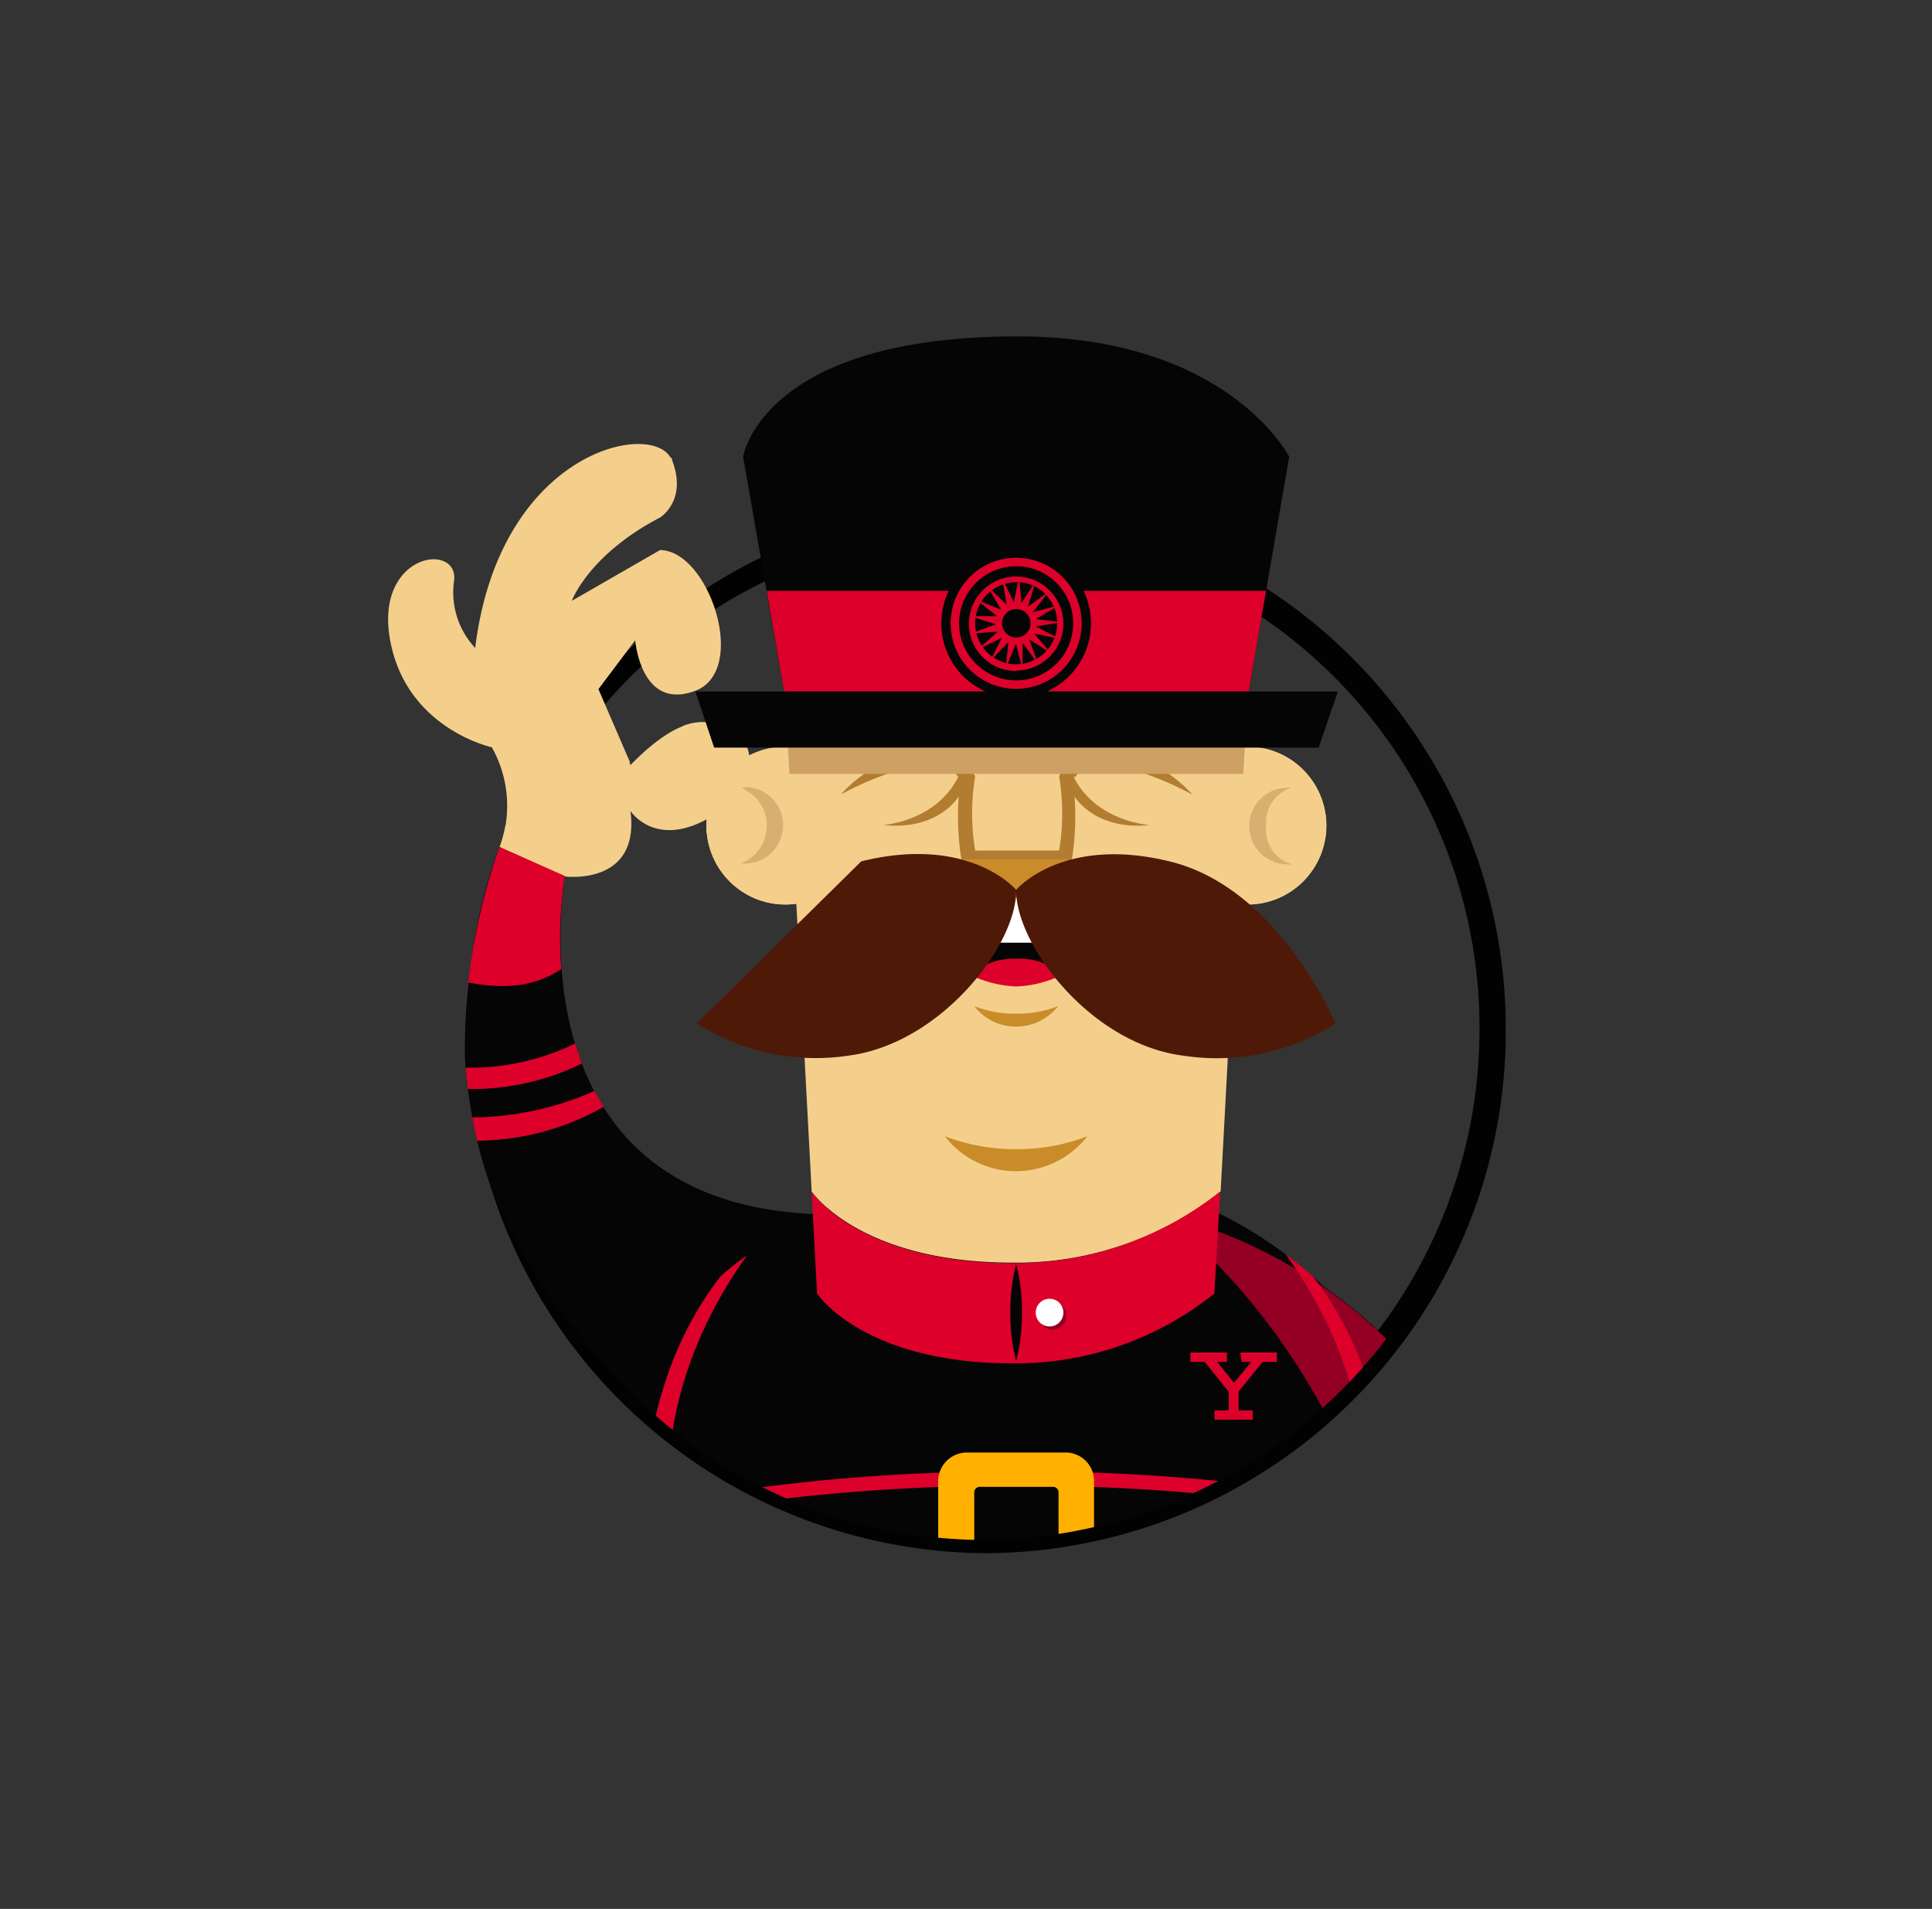 <svg xmlns="http://www.w3.org/2000/svg" xmlns:xlink="http://www.w3.org/1999/xlink" viewBox="0 0 166 164"><rect x="0" y="0" width="166" height="164" fill="#333333" stroke="none"/><defs><style>.a{fill:none;}.b{fill:#020202;}.c{clip-path:url(#a);}.d{fill:#f4cf8c;}.e{fill:#050505;}.f{fill:#dd002a;}.g{fill:#d8af6f;}.h{fill:#930023;}.i{fill:#b27d30;}.j{fill:#fff;}.k{fill:#c98c28;}.l{fill:#cea063;}.m{fill:#ffb000;}.n{fill:#4f1907;}</style><clipPath id="a"><path class="a" d="M109.09,52.06v-.11l2.53-12.71s-5.63-13-24.54-11.41S65.84,33.76,62.74,39l1.84,8.31-3.52,2.26s-1.26-3.79-3.25-3.94c0,0,2.95-4.25.84-7.2s-13.4-2.68-17.76,12.25c0,0-.57-4.52-2.41-4.52s-8.61,2.45-6.78,9.49,8.19,9.15,10.3,10a3.64,3.64,0,0,1,.57,2.95c-.23.88-5.32,16.69-1.07,31.31,3.18,10.91,13.4,20.4,13.4,20.4a43.17,43.17,0,0,0,29.86,12,44,44,0,0,0,24.35-80.23Z"/></clipPath></defs><path class="b" d="M84.75,133.44a44.86,44.86,0,0,1-44.63-45c0-24.8,20-45,44.63-45s44.63,20.21,44.63,45a44.86,44.86,0,0,1-44.63,45Zm0-87.77a42.76,42.76,0,1,0,42.37,42.76A42.62,42.62,0,0,0,84.75,45.67Z"/><g class="c"><path class="d" d="M135.2,153.73s.73,9.84-2,11.83c0,0-.57,3.94-4.36,4.06,0,0-.84,2.26-4.78,1.11s-7.31-12.67-7.31-12.67,11.9-10.11,18.41-4.33Z"/><path class="e" d="M100.1,104.43s31.62,5.09,35.1,49.3c0,0-5.89,3.75-12.06,4,0,0,.54-34-23-53.32Z"/><path class="f" d="M131.22,134.25a33,33,0,0,1-11.06,2.87l.57,2.18a53.12,53.12,0,0,0,11.18-3.1l-.69-2Zm-12.63-2.18c.23.73.5,1.42.69,2.14a38.74,38.74,0,0,0,10.87-2.72c-.31-.69-.57-1.38-.88-2a37.08,37.08,0,0,1-10.68,2.6Zm16.61,21.67a83.41,83.41,0,0,0-1.61-11.18,28.9,28.9,0,0,1-11.41,4,71,71,0,0,1,1,11.22c6.12-.27,12-4,12-4Z"/><circle class="d" cx="67.48" cy="70.93" r="6.78"/><circle class="d" cx="67.48" cy="70.93" r="6.78"/><path class="d" d="M60.71,70.93a3.29,3.29,0,0,0,0,.61,6.83,6.83,0,0,0,1.53-.84c3.22-2.07,3.29-4.52,2.6-6A6.89,6.89,0,0,0,60.71,70.93Z"/><circle class="d" cx="64" cy="70.93" r="3.29"/><path class="g" d="M64,67.68a1.3,1.3,0,0,0-.38,0,3.47,3.47,0,0,1,0,6.51c.11,0,.27,0,.38,0a3.29,3.29,0,0,0,0-6.58Z"/><path class="d" d="M63.58,67.72c-.11,0-.19,0-.31,0-1.42,0-2.56,1.45-2.56,3.29A3.27,3.27,0,0,1,63.58,67.72Zm-2.87,3.22c0,1.8,1.15,3.29,2.56,3.29a.84.84,0,0,0,.31,0A3.27,3.27,0,0,1,60.71,70.93Z"/><circle class="d" cx="107.18" cy="70.93" r="6.78"/><circle class="d" cx="107.18" cy="70.93" r="6.78"/><circle class="d" cx="110.66" cy="70.93" r="3.29"/><path class="g" d="M108.79,70.93A3.1,3.1,0,0,1,111,67.68c-.11,0-.27,0-.38,0a3.29,3.29,0,1,0,0,6.58,1.3,1.3,0,0,0,.38,0A3.1,3.1,0,0,1,108.79,70.93Z"/><path class="d" d="M114,70.93c0-1.8-1.15-3.29-2.56-3.29a.84.84,0,0,0-.31,0A3.33,3.33,0,0,1,114,70.93Zm-2.87,3.25c.11,0,.19,0,.31,0,1.42,0,2.56-1.45,2.56-3.29a3.27,3.27,0,0,1-2.87,3.25ZM48.54,75.3s6.47.84,5.63-5.63c0,0,2.26,3.52,7.31.27s2.37-7.46,1-7.58-3.37-1.68-8.31,3.37l-2.79-6.47L54.58,55s.46,6.09,5.13,4.36,1.19-12.1-3-12.1l-7.58,4.36s1.42-3.94,7.58-7.16c0,0,2.37-1.42,1-4.94s-14.78-1-16.88,16.15A7,7,0,0,1,39,50c.54-3.52-6.89-2.53-5.47,5.05s8.73,9.15,8.73,9.15a10.29,10.29,0,0,1,.69,8.57S45.74,76.25,48.54,75.3Zm12.94-5.36c5.05-3.22,2.37-7.46,1-7.58-.88-.08-2-.69-3.79,0l1.65,3.41S60,70.63,54.55,69.4a2.22,2.22,0,0,1-.19.5C55,70.63,57.23,72.66,61.47,69.94Zm-7.27.19c-.84,1.49-3.75,4.4-10.79.8a10.92,10.92,0,0,1-.5,1.84s2.79,3.52,5.63,2.53C48.54,75.3,54.7,76.1,54.2,70.13ZM54.58,55s.46,6.09,5.13,4.36c1.91-.69,2.45-2.87,2.14-5.17-1.19,1.22-4.78,4.29-6.2-2.22l-6.43,7.5-5.09,2.95,6.35-1.61,3.71,4.82-2.79-6.47Zm-4.4-5.21a18.21,18.21,0,0,1,6.55-5.36s2.37-1.42,1-4.94c0-.08,0-.11-.08-.19a6.11,6.11,0,0,1-2.26,3.22c-2.6,1.8-11.9,8.27-9,18A12.15,12.15,0,0,1,50.18,49.84Zm-9.49,5.78A6.76,6.76,0,0,1,39,50c.23-1.38-.8-2.07-2-1.91-.27,3.75.27,11.41,7.69,13.59C44.67,61.67,41.88,60.37,40.69,55.62Z"/><path class="e" d="M42.91,72.77l5.63,2.53s-5.05,27.83,21.36,29c0,0,.19,17.91-16.12,17.61C53.78,121.88,32.23,104.73,42.91,72.77Z"/><path class="f" d="M49.65,90.42c-.08-.27-.15-.5-.23-.77h0A20.43,20.43,0,0,1,40,91.72l.11,1.84A21.51,21.51,0,0,0,50,91.37v0a6.6,6.6,0,0,1-.27-.8Zm1.8,4c-.11-.23-.27-.46-.38-.69h0A26.28,26.28,0,0,1,40.34,96c.08.69.19,1.38.31,2a22.26,22.26,0,0,0,11.22-2.91v0c-.15-.23-.27-.46-.42-.69v0ZM42.91,72.77a54.15,54.15,0,0,0-2.68,11.64c2.68.5,5.36.57,8-1.15a33.67,33.67,0,0,1,.31-8Z"/><path class="e" d="M51.1,144.16l34.45,44.4s1.34.5,1.91-.19V144.16Zm72.46,0-34.45,44.4s-1.34.5-1.91-.19V144.16ZM103.2,103.55H71.5c-33.76,14.81-25.91,70.74-25.91,70.74h42V148.72l2.33,25.57h39.2s7.89-55.93-25.88-70.74Z"/><path class="d" d="M116.79,158.09s3.37,11.52,7.31,12.67,4.78-1.11,4.78-1.11a4.2,4.2,0,0,0,2.56-.92,126,126,0,0,0,0-16.69C124.94,151.17,116.79,158.09,116.79,158.09Z"/><path class="h" d="M131.64,155.57c-.46-12-2.87-27.45-11-39-9.68-10.34-20.56-12.1-20.56-12.1,23.58,19.29,23,53.32,23,53.32A24.92,24.92,0,0,0,131.64,155.57Z"/><path class="f" d="M46.93,138.38c-.11.5-.23,1-.31,1.53,9.34-3.45,24.08-5.67,40.69-5.67s31.39,2.22,40.69,5.67c-.11-.5-.19-1-.31-1.53-9.34-3.37-24-5.55-40.38-5.55S56.27,135,46.93,138.38Zm1.88-7.08c-.15.46-.27.92-.42,1.38,9.38-3.1,23.35-5.05,39-5.05s29.59,2,39,5.05c-.15-.46-.27-.92-.42-1.38-9.38-3-23.16-4.9-38.55-4.9S58.14,128.31,48.8,131.3ZM61.9,109.67c-7.23,9.3-6.43,20.67-6.43,20.67l2-.88c-.61-9.88,3.9-17.72,6.74-21.63C63.39,108.41,62.62,109,61.9,109.67Zm48.61-1.84c2.83,3.9,7.35,11.71,6.74,21.63l2,.88s.77-11.33-6.43-20.67c-.73-.65-1.49-1.26-2.26-1.84Zm-23,40.88,2.33,25.57h39.2a117.11,117.11,0,0,0-1.19-35l-2-.65c3.29,9,1.76,33.26,1.76,33.26H92l-3.37-37.7H85.9l-.34,37.7H47.43a139.44,139.44,0,0,1,1-33.19l-1.61.46a116.42,116.42,0,0,0-1.19,35.1h42V148.72Z"/><path class="d" d="M104.88,102.36A28.11,28.11,0,0,1,87,108.48c-13.17,0-17.26-6.12-17.26-6.12L67.45,59.41h39.73l-2.3,42.95Zm0,0A28.11,28.11,0,0,1,87,108.48c-13.17,0-17.26-6.12-17.26-6.12L67.45,59.41h39.73l-2.3,42.95Zm0,0A28.11,28.11,0,0,1,87,108.48c-13.17,0-17.26-6.12-17.26-6.12L67.45,59.41h39.73l-2.3,42.95Z"/><path class="i" d="M92.37,66.76l1-1.26s3.56-.19,9.07,2.76c0,0-4-4.9-10-3.25l.19-1.07L91,66.68a19.48,19.48,0,0,1,0,6.39H83.79a19.48,19.48,0,0,1,0-6.39l-1.68-2.76L82.26,65c-6-1.65-10,3.25-10,3.25,5.47-2.95,9.07-2.76,9.07-2.76l1,1.26c-1.91,3.83-6.43,4.13-6.43,4.13,4.75.5,6.47-2.45,6.47-2.45a23.84,23.84,0,0,0,.23,5.4l4.75,3.37,0,0,0,0,4.75-3.37a23.84,23.84,0,0,0,.23-5.4s1.72,2.95,6.47,2.45c-.11,0-4.63-.31-6.55-4.13Z"/><ellipse class="e" cx="87.31" cy="80.66" rx="6.51" ry="3.9"/><path class="f" d="M87.31,84.75a9.65,9.65,0,0,0,3.94-1,5.38,5.38,0,0,0-3.94-1.38,5.62,5.62,0,0,0-3.94,1.38A9.82,9.82,0,0,0,87.31,84.75Z"/><path class="j" d="M87.31,76.75c-3.6,0-6.51,1.76-6.51,3.9a1.06,1.06,0,0,0,0,.34h13c0-.11,0-.23,0-.34,0-2.14-2.91-3.9-6.55-3.9Z"/><path class="k" d="M87.31,87.09a9.57,9.57,0,0,1-3.6-.65,4.52,4.52,0,0,0,3.6,1.76,4.57,4.57,0,0,0,3.6-1.76A9.57,9.57,0,0,1,87.31,87.09Zm0,11.64a17,17,0,0,1-6.12-1.11,7.69,7.69,0,0,0,6.12,3,7.8,7.8,0,0,0,6.12-3,16.8,16.8,0,0,1-6.12,1.11Z"/><path class="l" d="M67.83,66.49h39l.38-7H67.45Z"/><path class="e" d="M107.29,59.41l3.48-20.17S105.53,28.9,87.43,28.9c-22,0-23.58,10.34-23.58,10.34l3.52,20.17Z"/><path class="f" d="M65.88,50.76l1.49,8.65h39.92l1.49-8.65Z"/><path class="e" d="M113.3,64.23H61.36l-1.61-4.82h55.2Z"/><circle class="e" cx="87.31" cy="53.55" r="6.43"/><path class="f" d="M87.31,59.18a5.63,5.63,0,1,1,5.63-5.63A5.64,5.64,0,0,1,87.31,59.18Zm0-10.53a4.9,4.9,0,1,0,4.9,4.9,4.88,4.88,0,0,0-4.9-4.9Zm0,9a4.06,4.06,0,1,1,4.06-4.06A4.06,4.06,0,0,1,87.31,57.61Zm0-7.62a3.52,3.52,0,1,0,3.52,3.52A3.51,3.51,0,0,0,87.31,50Zm1,2.11,1.84-1.34-1.42,1.8L91,52l-2,1.19,2.26.27L89,53.82l2.07,1.07-2.22-.46,1.49,1.72-1.91-1.22.77,2.14-1.34-1.84,0,2.3-.57-2.22-.88,2.11.23-2.26-1.57,1.65,1-2-2.07,1,1.72-1.53-2.3.15,2.14-.8-2.18-.69,2.3,0-1.8-1.42,2.11.84-1.15-2,1.65,1.57-.38-2.26,1,2.07.46-2.22.19,2.3L89,49.92Z"/><path class="e" d="M88.54,53.55a1.22,1.22,0,1,1-1.22-1.22A1.21,1.21,0,0,1,88.54,53.55Z"/><path class="f" d="M87,108.52c-13.17,0-17.26-6.12-17.26-6.12l.46,8.73s3.94,6,16.8,6a27.27,27.27,0,0,0,17.34-6l.5-8.77A28.27,28.27,0,0,1,87,108.52Z"/><path class="e" d="M87.31,116.94a16.62,16.62,0,0,0,.5-4.17,16.17,16.17,0,0,0-.5-4.17,16.62,16.62,0,0,0-.5,4.17,16.39,16.39,0,0,0,.5,4.17Z"/><circle class="h" cx="90.45" cy="113.04" r="1.19"/><circle class="j" cx="90.18" cy="112.77" r="1.19"/><path class="m" d="M91.6,124.79H83.06a2.47,2.47,0,0,0-2.45,2.45v6.09a2.47,2.47,0,0,0,2.45,2.45H91.6A2.47,2.47,0,0,0,94,133.33v-6.09A2.44,2.44,0,0,0,91.6,124.79Zm-.65,3.41v4.17a.47.47,0,0,1-.46.46H84.17a.47.47,0,0,1-.46-.46V128.2a.47.47,0,0,1,.46-.46h6.32a.47.47,0,0,1,.46.46Z"/><path class="k" d="M82.6,73.84l4.71,3.33,0,0,0,0,4.71-3.33Z"/><path class="n" d="M87.31,76.45S83.33,71.7,74,74L59.87,87.93a19,19,0,0,0,13.05,2.76C80.88,89.65,87.39,81.15,87.31,76.45Zm0,0s4-4.75,13.32-2.41,14.12,13.9,14.12,13.9a19,19,0,0,1-13.05,2.76c-8-1-14.43-9.53-14.39-14.24Z"/><path class="f" d="M106.68,117h.84l-1.49,1.8-1.45-1.8h.84v-.8h-3.14v.8h1.22l2.07,2.56v1.61h-1.22v.8h3.29v-.8h-1.22v-1.61l2.07-2.56h1.22v-.8h-3.14Z"/></g></svg>